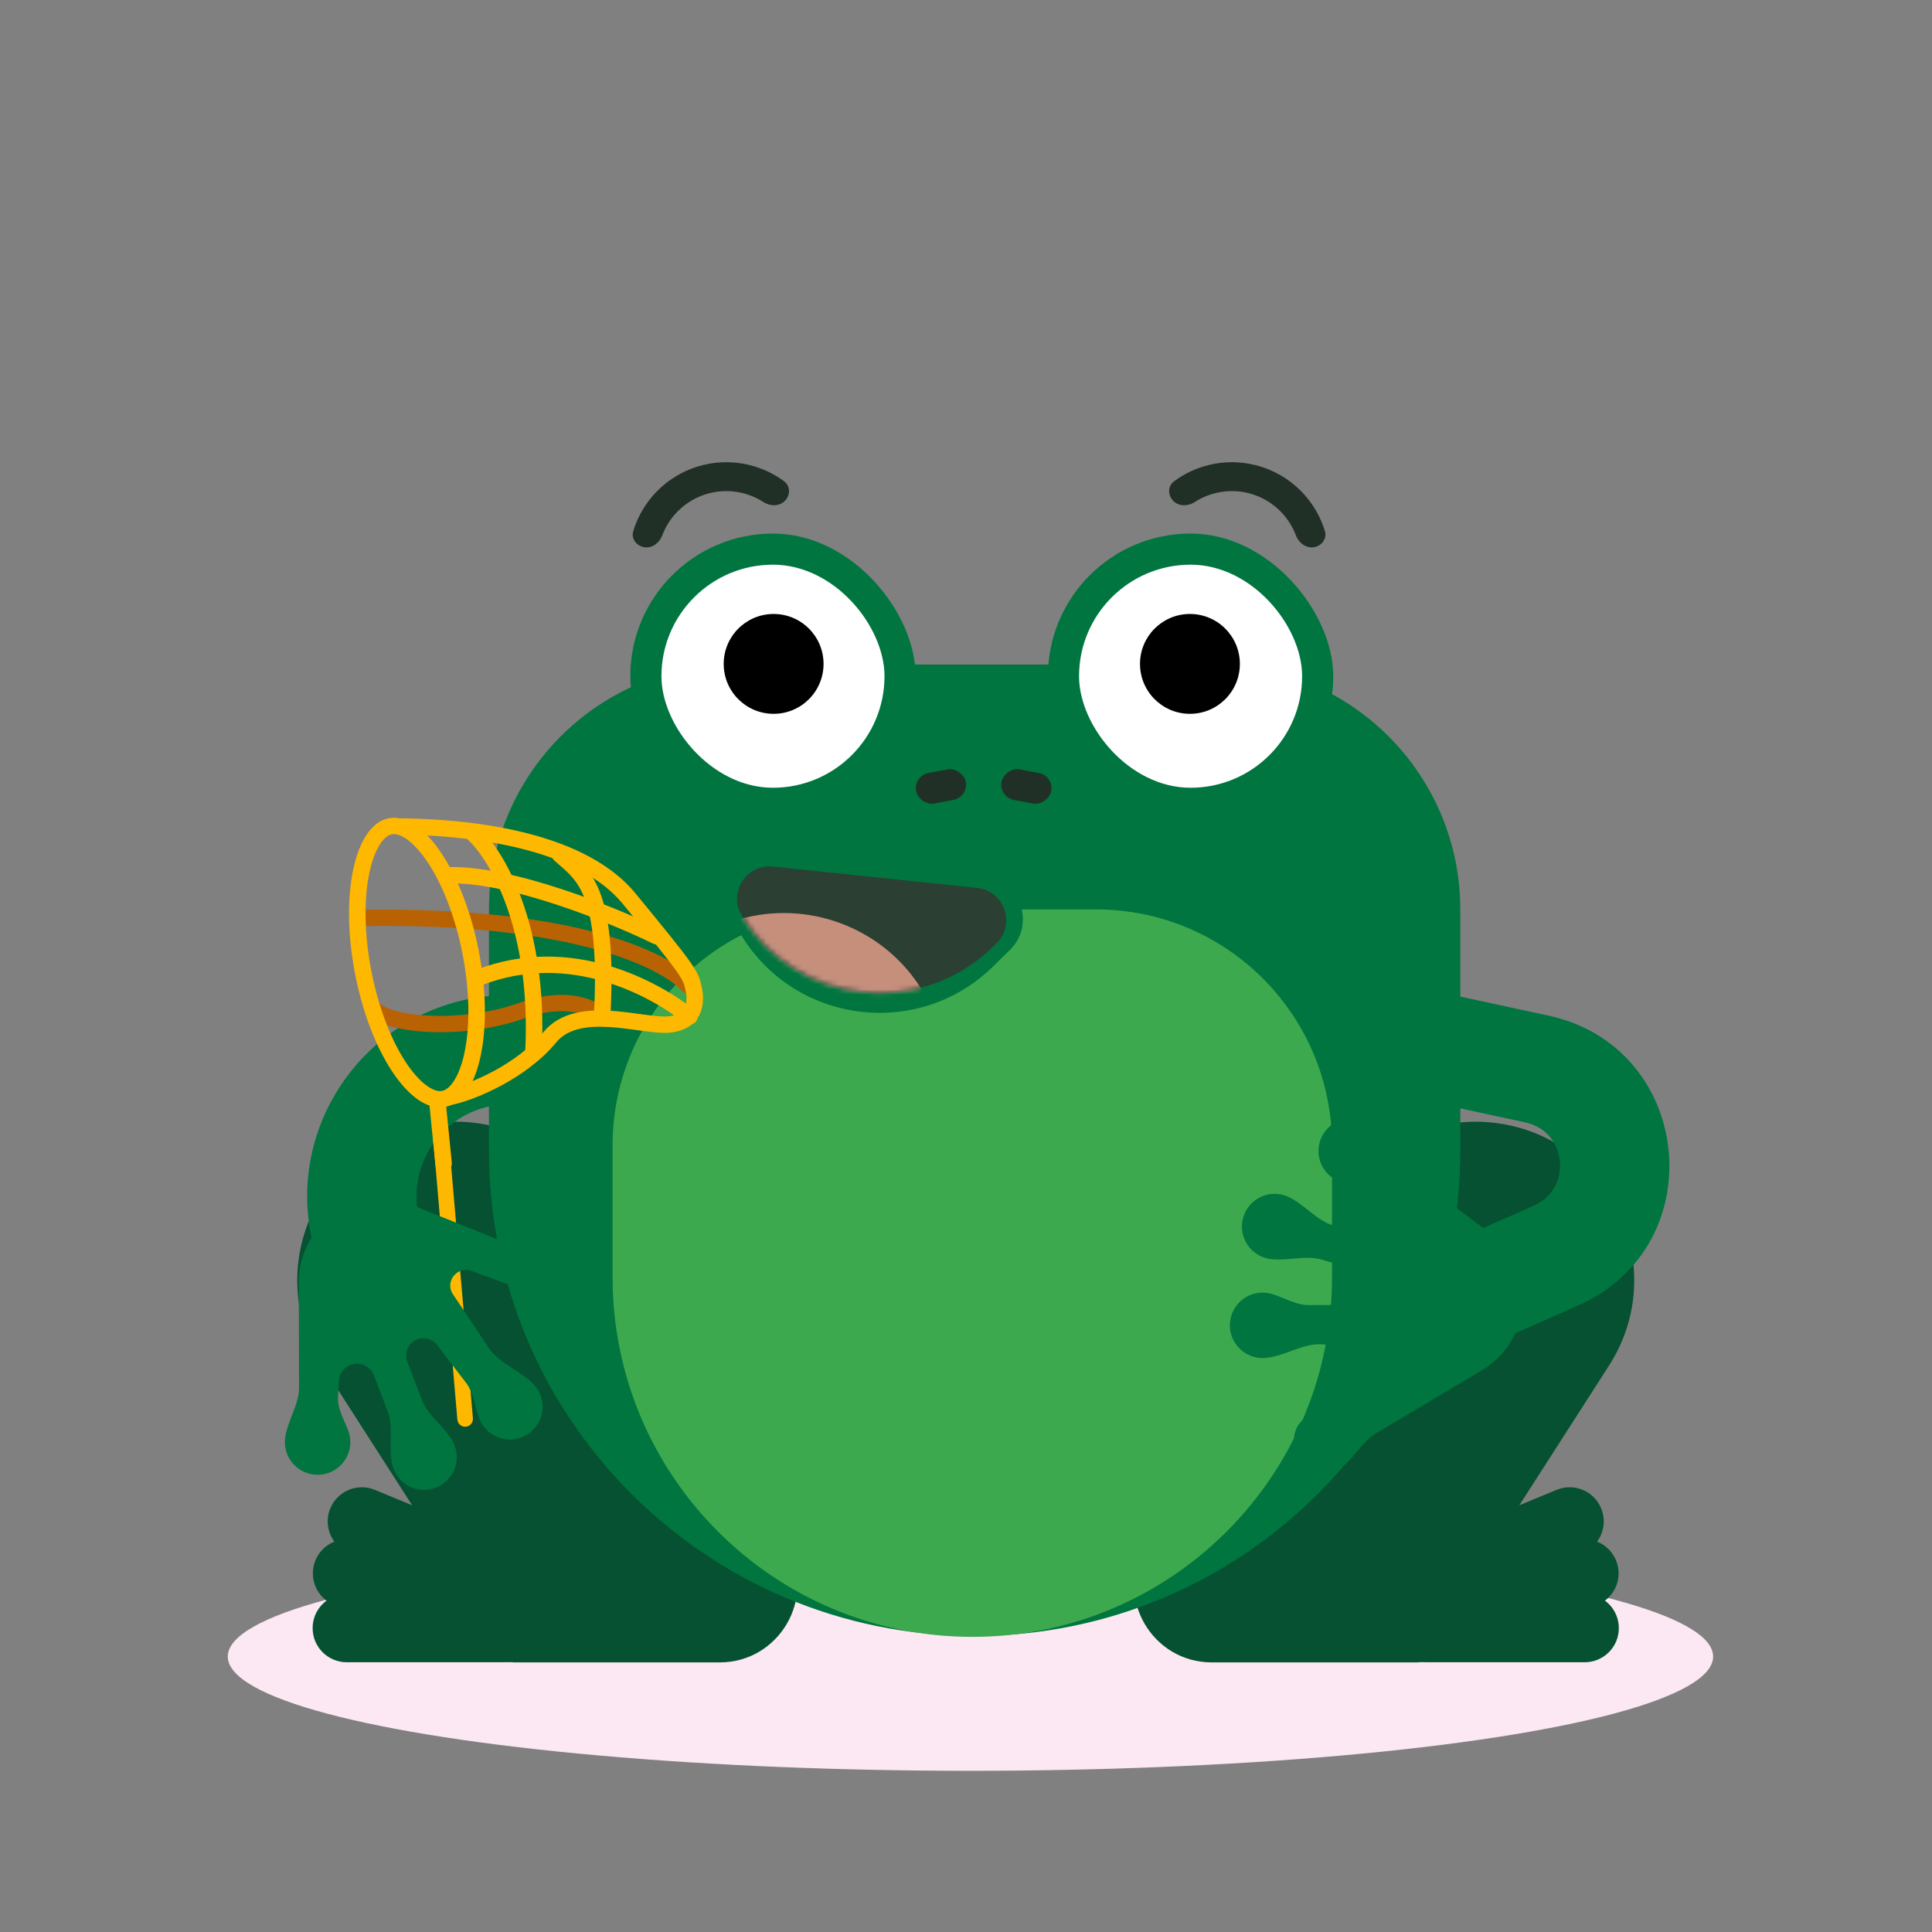<svg width="372" height="372" viewBox="0 0 372 372" fill="none" xmlns="http://www.w3.org/2000/svg">
<rect x="0" y="0" width="372" height="372" fill="#808080" stroke="none"/>
<ellipse cx="186.859" cy="318.964" rx="143" ry="22" fill="#FBE8F2"/>
<path d="M309.794 262.963C322.065 243.851 309.892 218.512 287.303 216.147C275.204 214.88 263.509 220.924 257.544 231.526L220.276 297.759C214.657 307.746 221.874 320.089 233.334 320.089L273.115 320.089L309.794 262.963Z" fill="#055131"/>
<path d="M308.297 290.43C306.91 287.075 303.066 285.481 299.711 286.868L268.369 299.831L273.393 311.979L304.736 299.016C308.09 297.629 309.685 293.785 308.297 290.43Z" fill="#055131"/>
<path d="M311.533 301.696C310.845 298.132 307.398 295.8 303.833 296.489L270.531 302.92L273.024 315.827L306.326 309.396C309.89 308.708 312.222 305.26 311.533 301.696Z" fill="#055131"/>
<path d="M311.701 313.49C311.702 309.86 308.76 306.916 305.13 306.915L271.213 306.907L271.209 320.053L305.127 320.061C308.757 320.062 311.701 317.12 311.701 313.49Z" fill="#055131"/>
<path d="M62.103 262.963C49.832 243.851 62.005 218.512 84.594 216.147C96.692 214.88 108.387 220.924 114.353 231.526L151.62 297.759C157.24 307.746 150.022 320.089 138.562 320.089L98.782 320.089L62.103 262.963Z" fill="#055131"/>
<path d="M63.599 290.43C64.987 287.075 68.831 285.481 72.185 286.868L103.528 299.831L98.503 311.979L67.161 299.016C63.806 297.629 62.212 293.785 63.599 290.43Z" fill="#055131"/>
<path d="M60.361 301.696C61.049 298.132 64.497 295.8 68.061 296.489L101.363 302.92L98.871 315.827L65.569 309.396C62.004 308.708 59.673 305.26 60.361 301.696Z" fill="#055131"/>
<path d="M60.195 313.49C60.194 309.86 63.136 306.916 66.766 306.915L100.684 306.907L100.687 320.053L66.77 320.061C63.14 320.062 60.196 317.12 60.195 313.49Z" fill="#055131"/>
<path d="M94.144 179.262C94.144 175.446 94.144 173.537 94.255 171.927C95.866 148.403 114.592 129.677 138.116 128.066C139.726 127.956 141.635 127.956 145.451 127.956H229.876C233.692 127.956 235.601 127.956 237.211 128.066C260.735 129.677 279.461 148.403 281.072 171.927C281.182 173.537 281.182 175.446 281.182 179.262V221.475C281.182 273.124 239.313 314.994 187.664 314.994C136.014 314.994 94.144 273.124 94.144 221.475V179.262Z" fill="#00753F"/>
<path d="M117.951 220.535C117.951 195.446 138.289 175.108 163.378 175.108H211.051C236.139 175.108 256.477 195.446 256.477 220.535V245.91C256.477 284.163 225.467 315.174 187.214 315.174C148.961 315.174 117.951 284.163 117.951 245.91V220.535Z" fill="#3DA94E"/>
<rect x="121.365" y="102.734" width="54.938" height="54.938" rx="27.469" fill="#00753F"/>
<rect x="127.357" y="108.728" width="42.951" height="42.951" rx="21.476" fill="white"/>
<rect x="201.773" y="102.734" width="54.938" height="54.938" rx="27.469" fill="#00753F"/>
<rect x="207.768" y="108.728" width="42.951" height="42.951" rx="21.476" fill="white"/>
<circle cx="148.958" cy="127.831" r="9.614" fill="black"/>
<circle cx="229.118" cy="127.831" r="9.614" fill="black"/>
<rect x="175.834" y="149.382" width="9.739" height="5.993" rx="2.997" transform="rotate(-10.632 175.834 149.382)" fill="#213027"/>
<rect width="9.739" height="5.993" rx="2.997" transform="matrix(-0.983 -0.184 -0.184 0.983 202.961 149.382)" fill="#213027"/>
<path d="M151.122 96.451C152.207 95.365 152.218 93.586 150.984 92.673C148.959 91.175 146.646 90.095 144.177 89.508C140.804 88.706 137.274 88.856 133.98 89.942C130.687 91.027 127.76 93.006 125.525 95.657C123.889 97.597 122.672 99.841 121.935 102.249C121.486 103.717 122.552 105.141 124.07 105.369C125.588 105.596 126.976 104.532 127.516 103.095C128.041 101.697 128.803 100.392 129.774 99.24C131.346 97.375 133.405 95.984 135.721 95.22C138.036 94.457 140.519 94.351 142.891 94.916C144.357 95.264 145.746 95.86 147 96.672C148.288 97.506 150.037 97.536 151.122 96.451Z" fill="#213027"/>
<path d="M225.917 96.451C224.832 95.365 224.821 93.586 226.055 92.673C228.08 91.175 230.393 90.095 232.862 89.508C236.235 88.706 239.765 88.856 243.059 89.942C246.352 91.027 249.279 93.006 251.514 95.657C253.15 97.597 254.368 99.841 255.104 102.249C255.553 103.717 254.487 105.141 252.969 105.369C251.451 105.596 250.064 104.532 249.523 103.095C248.998 101.697 248.236 100.392 247.265 99.24C245.693 97.375 243.634 95.984 241.319 95.22C239.003 94.457 236.52 94.351 234.148 94.916C232.682 95.264 231.293 95.86 230.039 96.672C228.751 97.506 227.002 97.536 225.917 96.451Z" fill="#213027"/>
<path fill-rule="evenodd" clip-rule="evenodd" d="M73.748 248.39C79.326 246.769 82.532 240.932 80.91 235.354C77.607 223.992 86.13 212.638 97.962 212.638H99.029C104.838 212.638 109.547 207.929 109.547 202.12C109.547 196.312 104.838 191.603 99.029 191.603H97.962C72.113 191.603 53.494 216.407 60.712 241.228C62.334 246.806 68.17 250.012 73.748 248.39Z" fill="#00753F"/>
<path d="M140.865 177.048C137.283 171.224 141.942 163.824 148.741 164.535L189.562 168.805C196.489 169.529 199.449 177.987 194.486 182.873L191.262 186.047C176.962 200.124 153.286 197.246 142.774 180.154L140.865 177.048Z" fill="#00753F"/>
<path d="M142.858 176.325C140.148 171.919 143.673 166.32 148.817 166.858L188.139 170.971C193.386 171.52 195.629 177.927 191.869 181.629L191.279 182.21C176.999 196.268 153.354 193.394 142.858 176.325Z" fill="#2B3F33"/>
<mask id="mask0_7356_11716" style="mask-type:alpha" maskUnits="userSpaceOnUse" x="141" y="166" width="53" height="26">
<path d="M142.858 176.325C140.148 171.919 143.673 166.32 148.817 166.858L188.139 170.971C193.386 171.52 195.629 177.927 191.869 181.629L191.279 182.21C176.999 196.268 153.354 193.394 142.858 176.325Z" fill="black"/>
</mask>
<g mask="url(#mask0_7356_11716)">
<path d="M179.766 195.026C181.751 199.802 177.391 204.779 172.396 203.44L134.206 193.207C129.11 191.842 127.9 185.161 132.195 182.096L132.869 181.615C149.178 169.972 172.079 176.521 179.766 195.026Z" fill="#C58F7C"/>
</g>
<path fill-rule="evenodd" clip-rule="evenodd" d="M274.881 252.68C272.532 247.367 274.936 241.157 280.249 238.809L295.35 232.135C302.849 228.821 301.728 217.848 293.715 216.117L273.559 211.765C267.881 210.538 264.272 204.942 265.498 199.264C266.724 193.586 272.321 189.977 277.999 191.203L298.155 195.556C326.082 201.586 329.985 239.826 303.853 251.375L288.752 258.049C283.439 260.397 277.229 257.993 274.881 252.68Z" fill="#00753F"/>
<path d="M254.487 242.532C251.318 241.599 247.743 242.899 244.478 242.398C244.2 242.355 243.923 242.294 243.646 242.212C240.309 241.229 238.401 237.727 239.383 234.39C240.366 231.053 243.868 229.144 247.205 230.127C247.481 230.208 247.746 230.306 248.001 230.42C251.109 231.807 253.45 234.993 256.714 235.954L263.811 238.044C265.658 238.589 267.597 237.532 268.142 235.684C268.531 234.36 268.104 232.931 267.051 232.039L264.643 229.997C262.941 228.554 260.533 228.307 258.393 227.676C255.056 226.693 253.147 223.191 254.13 219.854C255.113 216.517 258.615 214.608 261.952 215.591C262.993 215.898 263.895 216.45 264.614 217.165C266.96 219.502 268.044 223.159 270.682 225.16L286.875 237.441C292.144 241.438 294.393 248.276 292.525 254.62C291.392 258.466 288.849 261.743 285.405 263.796L265.068 275.916C262.906 277.204 261.455 279.423 259.745 281.269C258.104 283.039 255.788 284.161 253.64 283.529C250.303 282.546 248.395 279.044 249.377 275.707C249.942 273.79 251.626 272.454 253.59 271.849C256.352 270.999 259.474 270.881 261.909 269.326L268.418 265.171C270.773 263.668 270.007 260.049 267.246 259.628L254.481 258.845C250.79 258.618 247.222 261.224 243.533 261.473C242.809 261.522 242.065 261.446 241.329 261.229C237.992 260.247 236.083 256.745 237.066 253.407C238.049 250.07 241.551 248.162 244.888 249.144C247.245 249.839 249.496 251.289 251.952 251.283L261.074 251.262C262.546 251.259 263.841 250.288 264.256 248.876C264.775 247.114 263.768 245.265 262.006 244.746L254.487 242.532Z" fill="#00753F"/>
<path fill-rule="evenodd" clip-rule="evenodd" d="M68.19 176.764C68.202 177.632 68.923 178.325 69.801 178.311C90.156 177.993 104.609 180.043 114.447 182.724C124.348 185.422 129.416 188.715 131.209 190.733C131.788 191.384 132.792 191.447 133.452 190.873C134.113 190.299 134.179 189.306 133.601 188.655C131.205 185.958 125.429 182.454 115.3 179.694C105.108 176.916 90.343 174.846 69.76 175.168C68.882 175.182 68.179 175.897 68.19 176.764Z" fill="#B96204"/>
<path fill-rule="evenodd" clip-rule="evenodd" d="M70.7 193.044C70.07 193.651 70.055 194.646 70.667 195.266C71.813 196.429 73.67 197.222 75.729 197.756C77.844 198.304 80.401 198.636 83.169 198.727C88.7 198.909 95.256 198.136 101.102 196.04C109.61 192.99 114.134 195.907 115.143 197.15C115.691 197.826 116.692 197.933 117.377 197.389C118.063 196.845 118.174 195.856 117.626 195.18C115.587 192.666 109.518 189.683 100.026 193.086C94.621 195.023 88.479 195.757 83.284 195.586C80.69 195.501 78.377 195.191 76.544 194.715C74.654 194.225 73.482 193.612 72.948 193.07C72.336 192.449 71.33 192.438 70.7 193.044Z" fill="#B96204"/>
<path fill-rule="evenodd" clip-rule="evenodd" d="M75.449 160.64C74.878 160.75 74.114 161.166 73.279 162.389C72.435 163.627 71.672 165.49 71.141 167.969C70.082 172.913 70.075 179.682 71.516 187.046C72.957 194.409 75.517 200.681 78.363 204.867C79.79 206.965 81.2 208.408 82.45 209.239C83.684 210.061 84.549 210.16 85.12 210.049C85.691 209.939 86.455 209.523 87.29 208.3C88.134 207.062 88.897 205.199 89.428 202.72C90.487 197.776 90.494 191.007 89.053 183.643C87.612 176.28 85.052 170.008 82.206 165.822C80.779 163.724 79.369 162.282 78.12 161.45C76.885 160.628 76.02 160.529 75.449 160.64ZM74.845 157.556C68.278 158.83 65.39 172.304 68.394 187.652C70.946 200.69 76.93 210.885 82.699 212.877L83.829 224.192C83.915 225.056 84.693 225.684 85.567 225.597C86.441 225.509 87.079 224.738 86.993 223.874L85.916 213.092C92.347 211.594 95.149 198.234 92.175 183.038C89.171 167.69 81.412 156.281 74.845 157.556Z" fill="#FFB800"/>
<path fill-rule="evenodd" clip-rule="evenodd" d="M89.959 159.45C89.368 160.094 89.416 161.087 90.066 161.669C93.986 165.182 102.303 178.509 101.141 202.272C101.098 203.139 101.775 203.873 102.652 203.913C103.529 203.952 104.274 203.281 104.317 202.414C105.512 177.964 96.996 163.63 92.205 159.338C91.555 158.756 90.549 158.806 89.959 159.45Z" fill="#FFB800"/>
<path fill-rule="evenodd" clip-rule="evenodd" d="M106.612 163.455C106.021 164.099 106.069 165.093 106.719 165.675C107.035 165.958 107.345 166.227 107.65 166.492C109.534 168.127 111.2 169.573 112.479 172.773C114.003 176.586 114.975 182.968 114.388 194.957C114.346 195.824 115.023 196.558 115.9 196.598C116.777 196.637 117.522 195.966 117.564 195.099C118.157 182.982 117.213 176.056 115.437 171.611C113.862 167.671 111.639 165.752 109.713 164.09C109.42 163.837 109.134 163.591 108.858 163.343C108.208 162.761 107.203 162.812 106.612 163.455Z" fill="#FFB800"/>
<path fill-rule="evenodd" clip-rule="evenodd" d="M75.557 159.12C75.546 159.988 76.248 160.699 77.126 160.708C82.641 160.765 91.027 161.216 99.228 163.127C107.477 165.048 115.267 168.384 119.891 174.009C125.765 181.154 128.677 184.759 130.204 186.916C130.961 187.983 131.329 188.63 131.546 189.128C131.758 189.613 131.851 190.009 132.002 190.685C132.269 191.882 132.267 193.086 131.848 193.964C131.495 194.702 130.713 195.5 128.653 195.701C127.622 195.801 126.099 195.637 124.094 195.366C123.82 195.329 123.54 195.291 123.253 195.251C121.523 195.013 119.571 194.745 117.611 194.623C113.13 194.343 107.906 194.765 104.644 198.719C102.09 201.815 98.535 204.354 95.055 206.233C91.568 208.114 88.281 209.265 86.355 209.654C85.494 209.828 84.937 210.658 85.11 211.508C85.283 212.359 86.121 212.907 86.982 212.734C89.29 212.268 92.877 210.984 96.572 208.99C100.272 206.994 104.204 204.219 107.106 200.701C109.299 198.042 113.033 197.486 117.401 197.759C119.232 197.874 121.052 198.124 122.788 198.362C123.079 198.402 123.368 198.442 123.654 198.48C125.566 198.738 127.481 198.973 128.956 198.829C131.909 198.54 133.803 197.225 134.722 195.299C135.575 193.513 135.442 191.5 135.107 190L135.103 189.983C134.955 189.318 134.808 188.659 134.466 187.876C134.127 187.099 133.622 186.254 132.811 185.108C131.202 182.837 128.201 179.127 122.361 172.023C117.073 165.589 108.444 162.042 99.966 160.067C91.442 158.082 82.794 157.623 77.168 157.565C76.29 157.556 75.569 158.252 75.557 159.12Z" fill="#FFB800"/>
<path fill-rule="evenodd" clip-rule="evenodd" d="M84.399 168.59C84.43 169.457 85.166 170.133 86.043 170.1C91.855 169.882 99.641 171.711 107.143 174.181C114.601 176.636 121.587 179.658 125.722 181.683C126.508 182.068 127.463 181.749 127.854 180.971C128.246 180.193 127.926 179.251 127.14 178.866C122.889 176.784 115.767 173.705 108.156 171.199C100.59 168.708 92.347 166.718 85.932 166.96C85.055 166.993 84.368 167.722 84.399 168.59Z" fill="#FFB800"/>
<path fill-rule="evenodd" clip-rule="evenodd" d="M92.874 189.662C109.702 183.144 125.385 191.85 131.75 196.943C132.432 197.488 133.433 197.382 133.986 196.707C134.54 196.032 134.436 195.042 133.755 194.497C127.077 189.155 110.16 179.594 91.722 186.736C90.903 187.053 90.498 187.965 90.816 188.773C91.135 189.581 92.056 189.979 92.874 189.662Z" fill="#FFB800"/>
<path fill-rule="evenodd" clip-rule="evenodd" d="M84.689 216.709C85.514 216.638 86.241 217.25 86.312 218.075L91.055 273.086C91.126 273.911 90.514 274.638 89.689 274.709C88.864 274.781 88.137 274.169 88.066 273.344L83.323 218.333C83.252 217.507 83.864 216.781 84.689 216.709Z" fill="#FFB800"/>
<path d="M81.216 269.512C82.396 272.598 85.598 274.652 87.179 277.553C87.314 277.799 87.433 278.057 87.536 278.326C88.778 281.576 87.151 285.217 83.901 286.459C80.652 287.701 77.01 286.074 75.768 282.825C75.666 282.557 75.583 282.286 75.519 282.014C74.737 278.702 75.851 274.909 74.636 271.73L71.994 264.82C71.306 263.021 69.29 262.12 67.491 262.808C66.202 263.3 65.325 264.507 65.253 265.885L65.091 269.038C64.976 271.267 66.238 273.331 67.035 275.415C68.277 278.665 66.65 282.306 63.401 283.548C60.151 284.791 56.51 283.163 55.267 279.914C54.88 278.9 54.772 277.848 54.905 276.843C55.34 273.56 57.591 270.48 57.582 267.169L57.528 246.846C57.51 240.233 61.584 234.298 67.761 231.936C71.506 230.505 75.654 230.539 79.375 232.033L101.345 240.854C103.68 241.792 106.324 241.6 108.829 241.841C111.231 242.072 113.529 243.233 114.328 245.324C115.57 248.574 113.943 252.215 110.694 253.457C108.827 254.171 106.743 253.642 105.071 252.447C102.721 250.766 100.734 248.356 98.02 247.362L90.769 244.706C88.146 243.746 85.733 246.548 87.073 249L94.191 259.624C96.249 262.697 100.485 263.954 102.92 266.736C103.398 267.282 103.789 267.92 104.063 268.636C105.305 271.886 103.678 275.527 100.428 276.769C97.179 278.012 93.537 276.384 92.295 273.135C91.418 270.84 91.206 268.171 89.712 266.221L84.163 258.981C83.268 257.812 81.711 257.371 80.336 257.897C78.621 258.553 77.762 260.475 78.417 262.191L81.216 269.512Z" fill="#00753F"/>
</svg>
